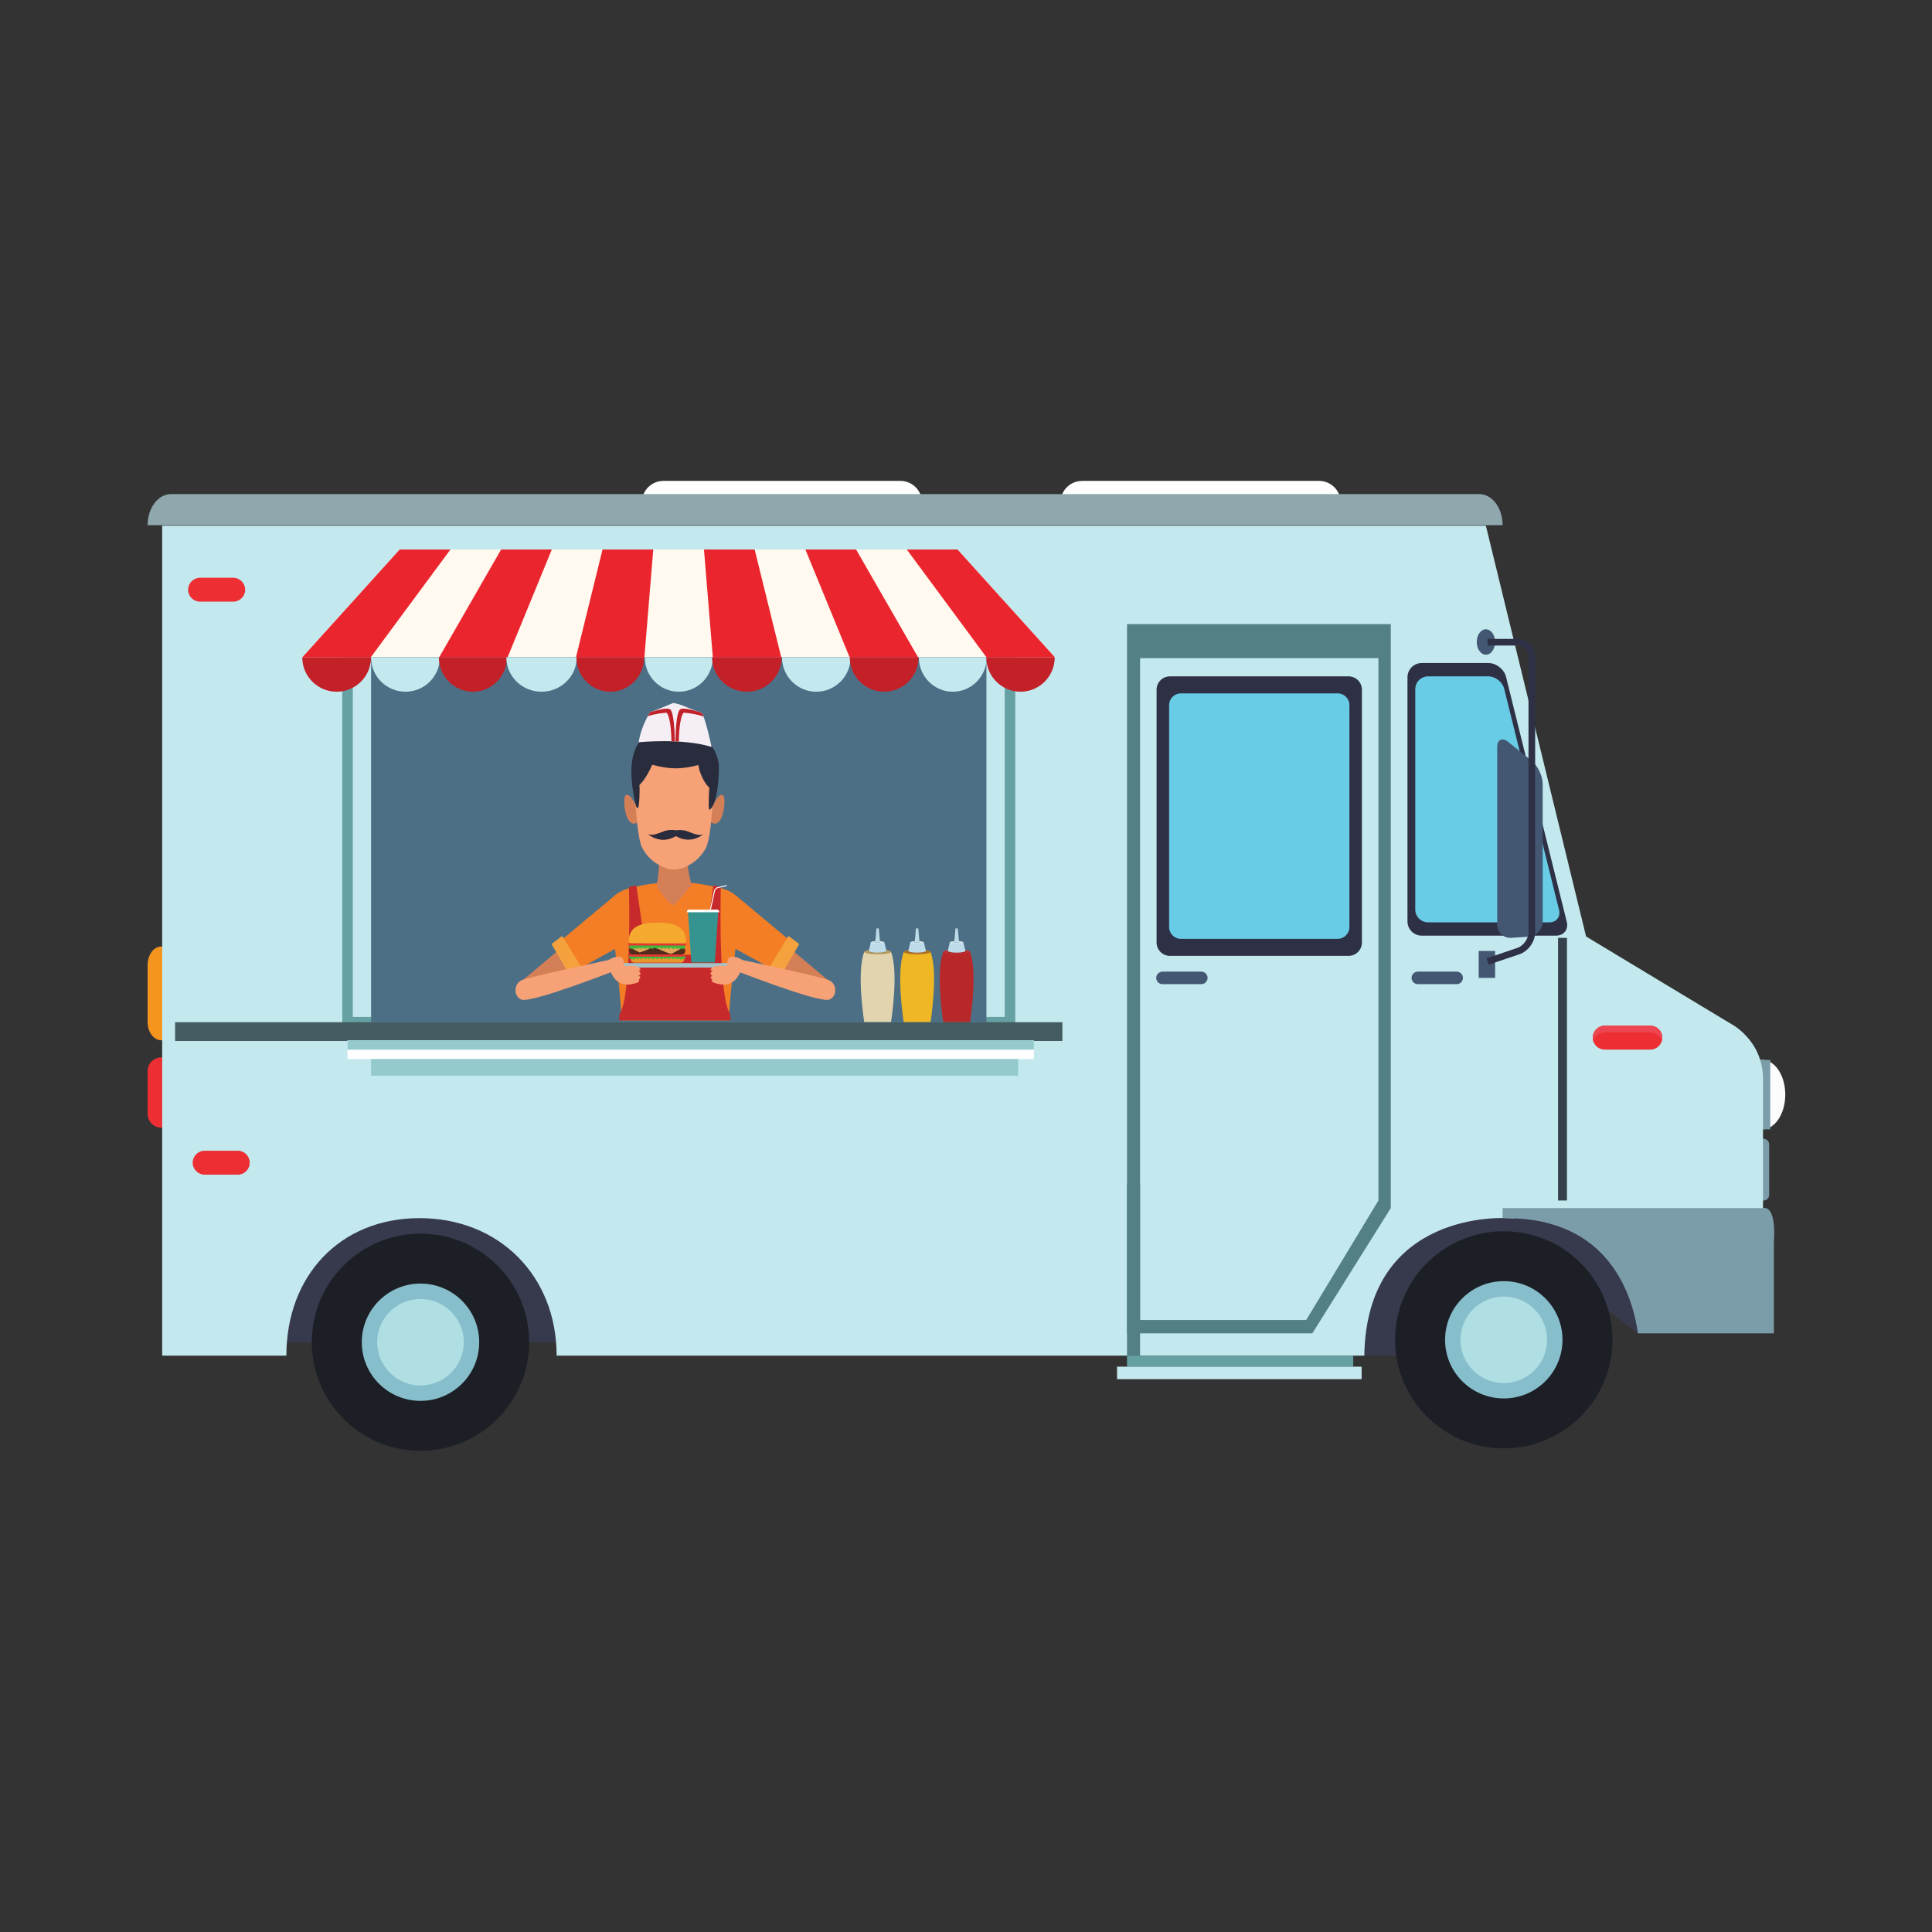 <svg xmlns="http://www.w3.org/2000/svg" xmlns:xlink="http://www.w3.org/1999/xlink" width="500" zoomAndPan="magnify" viewBox="0 0 375 375" height="500" preserveAspectRatio="xMidYMid meet" version="1.0"><rect x="0" y="0" width="375" height="375" fill="#333333" stroke="none"/><defs><clipPath id="id1"><path d="M 28.254 205 L 34 205 L 34 219 L 28.254 219 Z M 28.254 205 " clip-rule="nonzero"/></clipPath><clipPath id="id2"><path d="M 28.254 183 L 34 183 L 34 202 L 28.254 202 Z M 28.254 183 " clip-rule="nonzero"/></clipPath><clipPath id="id3"><path d="M 124 93.344 L 179 93.344 L 179 102 L 124 102 Z M 124 93.344 " clip-rule="nonzero"/></clipPath><clipPath id="id4"><path d="M 205 93.344 L 261 93.344 L 261 102 L 205 102 Z M 205 93.344 " clip-rule="nonzero"/></clipPath><clipPath id="id5"><path d="M 270 238 L 313 238 L 313 281.594 L 270 281.594 Z M 270 238 " clip-rule="nonzero"/></clipPath><clipPath id="id6"><path d="M 28.254 95 L 292 95 L 292 102 L 28.254 102 Z M 28.254 95 " clip-rule="nonzero"/></clipPath><clipPath id="id7"><path d="M 60 239 L 103 239 L 103 281.594 L 60 281.594 Z M 60 239 " clip-rule="nonzero"/></clipPath></defs><path fill="#37394c" d="M 317.926 258.797 L 322.121 234.488 L 260.219 234.488 L 264.812 263.129 L 274.699 263.129 L 307.859 251.137 L 317.926 258.797 " fill-opacity="1" fill-rule="nonzero"/><path fill="#37394c" d="M 112.762 260.523 L 50.863 260.523 L 50.863 234.488 L 112.762 234.488 L 112.762 260.523 " fill-opacity="1" fill-rule="nonzero"/><g clip-path="url(#id1)"><path fill="#ed2e32" d="M 33.984 216.215 C 33.984 217.684 32.789 218.879 31.316 218.879 C 29.844 218.879 28.652 217.684 28.652 216.215 L 28.652 207.898 C 28.652 206.426 29.844 205.238 31.316 205.238 C 32.789 205.238 33.984 206.426 33.984 207.898 L 33.984 216.215 " fill-opacity="1" fill-rule="nonzero"/></g><g clip-path="url(#id2)"><path fill="#f6951e" d="M 33.984 198.367 C 33.984 200.332 32.789 201.918 31.316 201.918 C 29.844 201.918 28.652 200.332 28.652 198.367 L 28.652 187.273 C 28.652 185.312 29.844 183.719 31.316 183.719 C 32.789 183.719 33.984 185.312 33.984 187.273 L 33.984 198.367 " fill-opacity="1" fill-rule="nonzero"/></g><g clip-path="url(#id3)"><path fill="#ffffff" d="M 178.953 97.527 C 178.953 99.84 177.082 101.711 174.766 101.711 L 128.77 101.711 C 126.461 101.711 124.582 99.84 124.582 97.527 C 124.582 95.219 126.461 93.344 128.77 93.344 L 174.766 93.344 C 177.082 93.344 178.953 95.219 178.953 97.527 " fill-opacity="1" fill-rule="nonzero"/></g><g clip-path="url(#id4)"><path fill="#ffffff" d="M 260.219 97.527 C 260.219 99.84 258.344 101.711 256.031 101.711 L 210.035 101.711 C 207.723 101.711 205.848 99.84 205.848 97.527 C 205.848 95.219 207.723 93.344 210.035 93.344 L 256.031 93.344 C 258.344 93.344 260.219 95.219 260.219 97.527 " fill-opacity="1" fill-rule="nonzero"/></g><path fill="#7b9daa" d="M 343.391 231.934 C 343.391 232.535 342.902 233.016 342.309 233.016 C 341.711 233.016 341.23 232.535 341.23 231.934 L 341.23 222.117 C 341.23 221.523 341.711 221.043 342.309 221.043 C 342.902 221.043 343.391 221.523 343.391 222.117 L 343.391 231.934 " fill-opacity="1" fill-rule="nonzero"/><path fill="#fcfcfd" d="M 346.52 212.465 C 346.52 216.188 344.516 219.207 342.039 219.207 C 339.562 219.207 337.555 216.188 337.555 212.465 C 337.555 208.742 339.562 205.723 342.039 205.723 C 344.516 205.723 346.52 208.742 346.52 212.465 " fill-opacity="1" fill-rule="nonzero"/><path fill="#7b9daa" d="M 343.605 219.207 L 340.473 219.207 L 340.473 205.723 L 343.605 205.723 L 343.605 219.207 " fill-opacity="1" fill-rule="nonzero"/><path fill="#c3e9ee" d="M 342.199 209.441 C 342.199 201.676 335.676 198.543 335.676 198.543 L 307.859 181.773 L 288.406 102.035 L 31.477 102.035 L 31.477 263.129 L 55.586 263.129 C 55.586 247.668 65.957 236.441 81.434 236.441 C 96.906 236.441 108.039 247.668 108.039 263.129 L 264.812 263.129 C 265.25 234.598 292.504 236.441 292.504 236.441 C 292.992 236.441 293.461 236.457 293.922 236.477 L 293.922 236.418 L 342.199 236.465 L 342.199 209.441 " fill-opacity="1" fill-rule="nonzero"/><path fill="#435672" d="M 290.199 124.609 C 290.199 125.973 289.402 127.082 288.414 127.082 C 287.434 127.082 286.637 125.973 286.637 124.609 C 286.637 123.25 287.434 122.145 288.414 122.145 C 289.402 122.145 290.199 123.25 290.199 124.609 " fill-opacity="1" fill-rule="nonzero"/><path fill="#7b9daa" d="M 344.312 240.996 L 344.312 258.797 L 317.926 258.797 C 316.852 251.262 312.227 236.523 292.504 236.441 C 292.504 236.441 292.203 236.422 291.656 236.418 L 291.656 234.488 L 342.199 234.488 C 342.199 234.488 344.801 233.555 344.312 240.996 " fill-opacity="1" fill-rule="nonzero"/><g clip-path="url(#id5)"><path fill="#1d1f26" d="M 312.977 260.055 C 312.977 271.691 303.535 281.125 291.883 281.125 C 280.23 281.125 270.785 271.691 270.785 260.055 C 270.785 248.418 280.23 238.984 291.883 238.984 C 303.535 238.984 312.977 248.418 312.977 260.055 " fill-opacity="1" fill-rule="nonzero"/></g><path fill="#87becc" d="M 303.277 260.055 C 303.277 266.34 298.176 271.438 291.883 271.438 C 285.59 271.438 280.488 266.34 280.488 260.055 C 280.488 253.766 285.59 248.672 291.883 248.672 C 298.176 248.672 303.277 253.766 303.277 260.055 " fill-opacity="1" fill-rule="nonzero"/><path fill="#b0dfe3" d="M 300.285 260.055 C 300.285 264.691 296.523 268.445 291.883 268.445 C 287.242 268.445 283.48 264.691 283.48 260.055 C 283.48 255.418 287.242 251.66 291.883 251.66 C 296.523 251.66 300.285 255.418 300.285 260.055 " fill-opacity="1" fill-rule="nonzero"/><path fill="#c3e9ee" d="M 67.453 198.41 L 196.039 198.41 L 196.039 127.59 L 67.453 127.59 Z M 67.453 198.41 " fill-opacity="1" fill-rule="nonzero"/><path fill="#65a0a3" d="M 196.039 198.41 L 196.039 197.387 L 68.477 197.387 L 68.477 128.613 L 195.016 128.613 L 195.016 198.41 L 196.039 198.41 L 196.039 197.387 L 196.039 198.41 L 197.062 198.41 L 197.062 126.566 L 66.43 126.566 L 66.43 199.434 L 197.062 199.434 L 197.062 198.41 L 196.039 198.41 " fill-opacity="1" fill-rule="nonzero"/><path fill="#4d6f86" d="M 72.027 198.41 L 191.465 198.41 L 191.465 127.527 L 72.027 127.527 Z M 72.027 198.41 " fill-opacity="1" fill-rule="nonzero"/><path fill="#2e3146" d="M 288.902 128.695 C 290.418 128.695 291.957 129.902 292.32 131.371 L 304.113 178.941 C 304.48 180.41 303.539 181.609 302.023 181.609 L 275.945 181.609 C 274.426 181.609 273.191 180.375 273.191 178.859 L 273.191 131.449 C 273.191 129.938 274.426 128.695 275.945 128.695 L 288.902 128.695 " fill-opacity="1" fill-rule="nonzero"/><path fill="#68cce7" d="M 288.883 131.281 C 290.25 131.281 291.637 132.367 291.965 133.691 L 302.609 176.617 C 302.938 177.945 302.09 179.031 300.723 179.031 L 277.191 179.031 C 275.82 179.031 274.703 177.91 274.703 176.547 L 274.703 133.762 C 274.703 132.398 275.82 131.281 277.191 131.281 L 288.883 131.281 " fill-opacity="1" fill-rule="nonzero"/><path fill="#ed2e32" d="M 322.652 201.406 C 322.652 202.688 321.613 203.727 320.328 203.727 L 311.477 203.727 C 310.191 203.727 309.152 202.688 309.152 201.406 C 309.152 200.129 310.191 199.086 311.477 199.086 L 320.328 199.086 C 321.613 199.086 322.652 200.129 322.652 201.406 " fill-opacity="1" fill-rule="nonzero"/><path fill="#ed4552" d="M 311.477 200.379 L 320.328 200.379 C 321.387 200.379 322.277 201.09 322.559 202.051 C 322.617 201.852 322.652 201.629 322.652 201.406 C 322.652 200.129 321.613 199.086 320.328 199.086 L 311.477 199.086 C 310.191 199.086 309.152 200.129 309.152 201.406 C 309.152 201.629 309.188 201.852 309.246 202.051 C 309.527 201.09 310.418 200.379 311.477 200.379 " fill-opacity="1" fill-rule="nonzero"/><path fill="#435672" d="M 290.199 189.809 L 287.016 189.809 L 287.016 184.578 L 290.199 184.578 L 290.199 189.809 " fill-opacity="1" fill-rule="nonzero"/><path fill="#435672" d="M 299.434 178.859 C 299.434 180.375 298.195 181.699 296.684 181.805 L 293.352 182.035 C 291.84 182.145 290.605 180.988 290.605 179.477 L 290.605 145.043 C 290.605 143.531 291.57 143.066 292.754 144.016 L 297.285 147.656 C 298.465 148.605 299.434 150.621 299.434 152.133 L 299.434 178.859 " fill-opacity="1" fill-rule="nonzero"/><path fill="#2e3146" d="M 288.949 187.238 L 288.531 186.016 L 294.508 183.992 C 295.688 183.594 296.68 182.211 296.68 180.969 L 296.68 127.402 C 296.68 126.242 295.734 125.301 294.574 125.301 L 288.742 125.301 L 288.742 124.008 L 294.574 124.008 C 296.445 124.008 297.973 125.527 297.973 127.402 L 297.973 180.969 C 297.973 182.77 296.637 184.637 294.926 185.219 L 288.949 187.238 " fill-opacity="1" fill-rule="nonzero"/><path fill="#36414c" d="M 302.414 233.016 L 304.145 233.016 L 304.145 182.043 L 302.414 182.043 Z M 302.414 233.016 " fill-opacity="1" fill-rule="nonzero"/><g clip-path="url(#id6)"><path fill="#8ea8ae" d="M 287.121 95.902 L 33.191 95.902 C 30.684 95.902 28.652 98.609 28.652 101.945 L 291.656 101.945 C 291.656 98.609 289.629 95.902 287.121 95.902 " fill-opacity="1" fill-rule="nonzero"/></g><path fill="#435672" d="M 283.953 189.809 C 283.953 190.48 283.406 191.023 282.738 191.023 L 275.199 191.023 C 274.531 191.023 273.984 190.48 273.984 189.809 C 273.984 189.141 274.531 188.594 275.199 188.594 L 282.738 188.594 C 283.406 188.594 283.953 189.141 283.953 189.809 " fill-opacity="1" fill-rule="nonzero"/><path fill="#538085" d="M 269.949 234.488 L 254.723 258.797 L 218.754 258.797 L 218.754 121.145 L 269.949 121.145 L 269.949 234.488 " fill-opacity="1" fill-rule="nonzero"/><path fill="#c3e9ee" d="M 221.289 256.207 L 253.535 256.207 L 267.551 233.016 L 267.551 127.746 L 221.289 127.746 L 221.289 256.207 " fill-opacity="1" fill-rule="nonzero"/><path fill="#435672" d="M 234.391 189.809 C 234.391 190.48 233.848 191.023 233.176 191.023 L 225.641 191.023 C 224.969 191.023 224.422 190.48 224.422 189.809 C 224.422 189.141 224.969 188.594 225.641 188.594 L 233.176 188.594 C 233.848 188.594 234.391 189.141 234.391 189.809 " fill-opacity="1" fill-rule="nonzero"/><path fill="#65a0a3" d="M 262.66 265.27 L 218.754 265.27 L 218.754 263.129 L 262.66 263.129 L 262.66 265.27 " fill-opacity="1" fill-rule="nonzero"/><path fill="#c3e9ee" d="M 264.293 267.695 L 216.816 267.695 L 216.816 265.27 L 264.293 265.27 L 264.293 267.695 " fill-opacity="1" fill-rule="nonzero"/><path fill="#445c61" d="M 206.211 202.051 L 33.984 202.051 L 33.984 198.41 L 206.211 198.41 L 206.211 202.051 " fill-opacity="1" fill-rule="nonzero"/><path fill="#ffffff" d="M 200.68 205.562 L 67.453 205.562 L 67.453 201.918 L 200.68 201.918 L 200.68 205.562 " fill-opacity="1" fill-rule="nonzero"/><path fill="#94cacc" d="M 200.68 201.918 L 67.453 201.918 L 67.453 203.742 L 200.68 203.742 L 200.68 201.918 " fill-opacity="1" fill-rule="nonzero"/><path fill="#94cacc" d="M 197.625 208.797 L 72.027 208.797 L 72.027 205.562 L 197.625 205.562 L 197.625 208.797 " fill-opacity="1" fill-rule="nonzero"/><path fill="#2e3146" d="M 264.348 182.945 C 264.348 184.375 263.188 185.535 261.754 185.535 L 227.086 185.535 C 225.652 185.535 224.492 184.375 224.492 182.945 L 224.492 133.871 C 224.492 132.441 225.652 131.281 227.086 131.281 L 261.754 131.281 C 263.188 131.281 264.348 132.441 264.348 133.871 L 264.348 182.945 " fill-opacity="1" fill-rule="nonzero"/><path fill="#68cce7" d="M 261.918 179.953 C 261.918 181.207 260.898 182.227 259.645 182.227 L 229.199 182.227 C 227.941 182.227 226.922 181.207 226.922 179.953 L 226.922 136.863 C 226.922 135.605 227.941 134.586 229.199 134.586 L 259.645 134.586 C 260.898 134.586 261.918 135.605 261.918 136.863 L 261.918 179.953 " fill-opacity="1" fill-rule="nonzero"/><path fill="#fff9ef" d="M 204.766 127.559 L 58.672 127.559 L 77.586 106.656 L 185.852 106.656 L 204.766 127.559 " fill-opacity="1" fill-rule="nonzero"/><path fill="#ea252e" d="M 71.953 127.594 L 58.672 127.594 L 77.586 106.656 L 87.43 106.656 L 71.953 127.594 " fill-opacity="1" fill-rule="nonzero"/><path fill="#ea252e" d="M 98.516 127.594 L 85.234 127.594 L 97.27 106.656 L 107.109 106.656 L 98.516 127.594 " fill-opacity="1" fill-rule="nonzero"/><path fill="#ea252e" d="M 125.074 127.594 L 111.797 127.594 L 116.953 106.656 L 126.797 106.656 L 125.074 127.594 " fill-opacity="1" fill-rule="nonzero"/><path fill="#ea252e" d="M 151.641 127.594 L 138.359 127.594 L 136.641 106.656 L 146.48 106.656 L 151.641 127.594 " fill-opacity="1" fill-rule="nonzero"/><path fill="#ea252e" d="M 178.203 127.594 L 164.918 127.594 L 156.324 106.656 L 166.164 106.656 L 178.203 127.594 " fill-opacity="1" fill-rule="nonzero"/><path fill="#ea252e" d="M 204.766 127.594 L 191.484 127.594 L 176.008 106.656 L 185.852 106.656 L 204.766 127.594 " fill-opacity="1" fill-rule="nonzero"/><path fill="#c32028" d="M 72.02 127.594 C 72.02 131.277 69.031 134.262 65.344 134.262 C 61.66 134.262 58.672 131.277 58.672 127.594 L 72.02 127.594 " fill-opacity="1" fill-rule="nonzero"/><path fill="#c3e9ee" d="M 85.383 127.594 C 85.383 131.277 82.395 134.262 78.703 134.262 C 75.012 134.262 72.02 131.277 72.02 127.594 L 85.383 127.594 " fill-opacity="1" fill-rule="nonzero"/><path fill="#c32028" d="M 98.395 127.594 C 98.395 131.277 95.438 134.262 91.789 134.262 C 88.145 134.262 85.184 131.277 85.184 127.594 L 98.395 127.594 " fill-opacity="1" fill-rule="nonzero"/><path fill="#c3e9ee" d="M 111.945 127.594 C 111.945 131.277 108.883 134.262 105.113 134.262 C 101.34 134.262 98.281 131.277 98.281 127.594 L 111.945 127.594 " fill-opacity="1" fill-rule="nonzero"/><path fill="#c32028" d="M 125.027 127.594 C 125.027 131.277 122.082 134.262 118.453 134.262 C 114.82 134.262 111.879 131.277 111.879 127.594 L 125.027 127.594 " fill-opacity="1" fill-rule="nonzero"/><path fill="#c3e9ee" d="M 138.363 127.594 C 138.363 131.277 135.406 134.262 131.758 134.262 C 128.113 134.262 125.16 131.277 125.16 127.594 L 138.363 127.594 " fill-opacity="1" fill-rule="nonzero"/><path fill="#c32028" d="M 151.723 127.594 C 151.723 131.277 148.699 134.262 144.969 134.262 C 141.242 134.262 138.215 131.277 138.215 127.594 L 151.723 127.594 " fill-opacity="1" fill-rule="nonzero"/><path fill="#c3e9ee" d="M 165.098 127.594 C 165.098 131.277 162.117 134.262 158.441 134.262 C 154.766 134.262 151.789 131.277 151.789 127.594 L 165.098 127.594 " fill-opacity="1" fill-rule="nonzero"/><path fill="#c32028" d="M 178.285 127.594 C 178.285 131.277 175.301 134.262 171.617 134.262 C 167.93 134.262 164.945 131.277 164.945 127.594 L 178.285 127.594 " fill-opacity="1" fill-rule="nonzero"/><path fill="#c3e9ee" d="M 191.52 127.594 C 191.52 131.277 188.57 134.262 184.934 134.262 C 181.301 134.262 178.352 131.277 178.352 127.594 L 191.52 127.594 " fill-opacity="1" fill-rule="nonzero"/><path fill="#c32028" d="M 204.719 127.594 C 204.719 131.277 201.75 134.262 198.078 134.262 C 194.414 134.262 191.441 131.277 191.441 127.594 L 204.719 127.594 " fill-opacity="1" fill-rule="nonzero"/><path fill="#ed2e32" d="M 47.582 114.465 C 47.582 115.746 46.543 116.781 45.262 116.781 L 38.836 116.781 C 37.555 116.781 36.512 115.746 36.512 114.465 C 36.512 113.184 37.555 112.145 38.836 112.145 L 45.262 112.145 C 46.543 112.145 47.582 113.184 47.582 114.465 " fill-opacity="1" fill-rule="nonzero"/><path fill="#ed2e32" d="M 48.473 225.68 C 48.473 226.957 47.434 228 46.148 228 L 39.723 228 C 38.441 228 37.402 226.957 37.402 225.68 C 37.402 224.398 38.441 223.359 39.723 223.359 L 46.148 223.359 C 47.434 223.359 48.473 224.398 48.473 225.68 " fill-opacity="1" fill-rule="nonzero"/><g clip-path="url(#id7)"><path fill="#1d1f26" d="M 102.711 260.523 C 102.711 272.16 93.266 281.594 81.617 281.594 C 69.965 281.594 60.52 272.16 60.52 260.523 C 60.52 248.887 69.965 239.453 81.617 239.453 C 93.266 239.453 102.711 248.887 102.711 260.523 " fill-opacity="1" fill-rule="nonzero"/></g><path fill="#87becc" d="M 93.012 260.523 C 93.012 266.812 87.91 271.906 81.617 271.906 C 75.324 271.906 70.223 266.812 70.223 260.523 C 70.223 254.238 75.324 249.141 81.617 249.141 C 87.91 249.141 93.012 254.238 93.012 260.523 " fill-opacity="1" fill-rule="nonzero"/><path fill="#b0dfe3" d="M 90.02 260.523 C 90.02 265.16 86.258 268.918 81.617 268.918 C 76.977 268.918 73.215 265.16 73.215 260.523 C 73.215 255.887 76.977 252.133 81.617 252.133 C 86.258 252.133 90.02 255.887 90.02 260.523 " fill-opacity="1" fill-rule="nonzero"/><path fill="#538085" d="M 221.289 263.129 L 218.754 263.129 L 218.754 229.836 L 221.289 229.836 L 221.289 263.129 " fill-opacity="1" fill-rule="nonzero"/><path fill="#d57f57" d="M 138.742 155.609 C 138.742 155.609 139.668 153.883 140.336 154.359 C 141.008 154.836 140.496 160.344 138.504 159.836 C 136.512 159.324 138.742 155.609 138.742 155.609 " fill-opacity="1" fill-rule="nonzero"/><path fill="#d57f57" d="M 123.043 155.609 C 123.043 155.609 122.117 153.883 121.445 154.359 C 120.773 154.836 121.285 160.344 123.273 159.836 C 125.273 159.324 123.043 155.609 123.043 155.609 " fill-opacity="1" fill-rule="nonzero"/><path fill="#f47e26" d="M 135.707 187.547 L 136.27 171.652 C 134.898 171.367 132.434 171.238 131.816 171.094 L 129.348 171.094 C 128.348 171.328 125.59 171.617 124.043 172.004 L 124.043 187.547 L 135.707 187.547 " fill-opacity="1" fill-rule="nonzero"/><path fill="#f47e26" d="M 141.43 198.059 C 141.895 190.156 143.77 175.848 143.77 175.848 C 143.789 172.66 138.227 172.039 138.227 172.039 C 137.598 171.871 136.723 171.723 135.844 171.586 C 135.844 171.586 133.539 181.895 131.777 184.887 L 131.062 185.27 L 130.352 184.887 C 128.586 181.895 126.285 171.586 126.285 171.586 C 125.406 171.723 124.531 171.871 123.902 172.039 C 123.902 172.039 118.336 172.66 118.359 175.848 C 118.359 175.848 120.234 190.156 120.699 198.059 L 141.43 198.059 " fill-opacity="1" fill-rule="nonzero"/><path fill="#d57f57" d="M 127.816 162.27 C 127.816 162.27 128.301 167.645 127.461 171.902 C 127.461 171.902 129.273 175.348 130.836 175.723 C 130.836 175.723 133.367 173.016 134.266 171.676 C 134.266 171.676 132.922 168.375 133.504 162.27 L 127.816 162.27 " fill-opacity="1" fill-rule="nonzero"/><path fill="#f7a176" d="M 138.695 146.496 L 122.98 146.496 C 122.98 146.496 123.148 161.586 124.645 164.543 C 126.129 167.477 129.207 168.801 130.836 168.758 C 132.496 168.801 135.547 167.477 137.031 164.543 C 138.527 161.586 138.695 146.496 138.695 146.496 " fill-opacity="1" fill-rule="nonzero"/><path fill="#282c3d" d="M 126.605 148.43 C 125.328 151.344 124.105 152.375 124.105 152.375 C 124.207 152.844 124.125 156.766 123.801 156.844 C 123.477 156.926 123.348 155.996 123.348 155.996 C 120.379 143.09 126.66 142.281 126.66 142.281 C 139.273 139.582 139.531 148.625 139.531 148.625 C 139.539 155.699 137.934 157.25 137.676 157.152 C 137.418 157.055 137.676 152.852 137.676 152.852 C 136.824 152.285 135.621 149.719 135.57 148.484 C 135.57 148.484 133.371 149.133 131.176 149.133 C 128.984 149.133 126.605 148.43 126.605 148.43 " fill-opacity="1" fill-rule="nonzero"/><path fill="#c82a2b" d="M 120.176 198.059 L 141.809 198.059 L 141.75 196.852 C 139.32 193.457 139.914 172.148 139.914 172.148 L 138.48 171.855 L 136.512 185.258 C 134.766 185.316 132.785 185.344 130.992 185.355 C 129.195 185.344 127.223 185.316 125.477 185.258 L 123.504 171.855 L 122.074 172.148 C 122.074 172.148 122.668 193.457 120.238 196.852 L 120.176 198.059 " fill-opacity="1" fill-rule="nonzero"/><path fill="#a2c3ca" d="M 143.285 187.371 C 143.285 187.613 143.094 187.805 142.859 187.805 L 119.898 187.805 C 119.656 187.805 119.465 187.613 119.465 187.371 C 119.465 187.133 119.656 186.941 119.898 186.941 L 142.859 186.941 C 143.094 186.941 143.285 187.133 143.285 187.371 " fill-opacity="1" fill-rule="nonzero"/><path fill="#d57f57" d="M 111.316 181.988 L 100.754 190.855 L 105.441 190.855 L 114.473 185.66 L 111.316 181.988 " fill-opacity="1" fill-rule="nonzero"/><path fill="#f47e26" d="M 119.465 173.715 L 108.68 182.715 L 110.863 188.891 L 119.465 184.137 L 119.465 173.715 " fill-opacity="1" fill-rule="nonzero"/><path fill="#f5a23e" d="M 109.129 181.66 L 113.055 188.113 L 110.793 189.711 L 107.047 183.242 L 109.129 181.66 " fill-opacity="1" fill-rule="nonzero"/><path fill="#f7a176" d="M 120.73 187.875 C 120.73 187.875 103.285 194.77 101.219 194.02 C 99.688 193.461 99.625 190.957 101.305 190.238 C 102.992 189.52 120.086 185.914 120.086 185.914 L 120.73 187.875 " fill-opacity="1" fill-rule="nonzero"/><path fill="#d57f57" d="M 150.863 181.988 L 161.426 190.855 L 156.738 190.855 L 147.703 185.66 L 150.863 181.988 " fill-opacity="1" fill-rule="nonzero"/><path fill="#f47e26" d="M 142.711 173.715 L 153.5 182.715 L 151.316 188.891 L 142.711 184.137 L 142.711 173.715 " fill-opacity="1" fill-rule="nonzero"/><path fill="#f5a23e" d="M 153.047 181.66 L 149.121 188.113 L 151.387 189.711 L 155.133 183.242 L 153.047 181.66 " fill-opacity="1" fill-rule="nonzero"/><path fill="#f7a176" d="M 141.449 187.875 C 141.449 187.875 158.895 194.77 160.957 194.02 C 162.492 193.461 162.555 190.957 160.871 190.238 C 159.188 189.52 142.09 185.914 142.09 185.914 L 141.449 187.875 " fill-opacity="1" fill-rule="nonzero"/><path fill="#f7a176" d="M 144.098 186.32 C 144.098 186.32 141.953 184.98 141.277 186.191 L 141 187.547 C 141 187.547 138.559 187.082 137.957 188.113 C 137.957 188.113 137.859 188.387 138.344 188.41 C 138.344 188.41 137.383 189.031 138.301 189.352 C 138.301 189.352 137.512 189.816 138.27 190.07 C 138.27 190.07 137.828 190.555 138.773 190.816 C 139.898 191.137 142.828 191.98 144.031 187.688 L 144.098 186.32 " fill-opacity="1" fill-rule="nonzero"/><path fill="#f7a176" d="M 118.141 186.32 C 118.141 186.32 120.285 184.98 120.957 186.191 L 121.238 187.547 C 121.238 187.547 123.68 187.082 124.285 188.113 C 124.285 188.113 124.379 188.387 123.895 188.41 C 123.895 188.41 124.855 189.031 123.938 189.352 C 123.938 189.352 124.723 189.816 123.973 190.07 C 123.973 190.07 124.406 190.555 123.465 190.816 C 122.34 191.137 119.41 191.98 118.203 187.688 L 118.141 186.32 " fill-opacity="1" fill-rule="nonzero"/><path fill="#4c211d" d="M 131.176 161.188 C 131.176 161.188 130.008 160.922 128.812 161.387 C 127.617 161.852 126.465 162.359 125.754 161.852 C 125.754 161.852 128.113 164.086 131.176 162.27 L 131.176 161.188 " fill-opacity="1" fill-rule="nonzero"/><path fill="#282c3d" d="M 136.578 161.852 C 135.867 162.359 134.715 161.852 133.52 161.387 C 132.383 160.945 131.27 161.164 131.168 161.184 C 131.062 161.164 129.953 160.945 128.812 161.387 C 127.617 161.852 126.465 162.359 125.754 161.852 C 125.754 161.852 128.109 164.078 131.168 162.277 C 134.227 164.078 136.578 161.852 136.578 161.852 " fill-opacity="1" fill-rule="nonzero"/><path fill="#f5eef4" d="M 123.969 144.07 C 123.969 144.07 132.516 143.207 138.117 144.988 C 138.117 144.988 136.762 138.555 136.086 138.324 C 133.066 137.301 132.473 136.754 130.684 136.445 C 130.684 136.445 127.816 137.621 126.168 138.297 C 126.168 138.297 124.473 140.781 123.969 144.07 " fill-opacity="1" fill-rule="nonzero"/><path fill="#c3212a" d="M 130.023 137.648 C 129.43 137.355 127.789 137.758 126.613 138.113 C 126.461 138.18 126.309 138.242 126.168 138.297 C 126.168 138.297 125.992 138.559 125.734 139.02 C 127.375 138.449 129.387 138.336 129.387 138.336 C 130.164 139.184 130.305 142.574 130.332 143.883 C 130.547 143.891 130.762 143.895 130.984 143.906 C 130.965 142.418 130.828 138.051 130.023 137.648 " fill-opacity="1" fill-rule="nonzero"/><path fill="#c3212a" d="M 136.547 139.094 C 136.379 138.66 136.219 138.371 136.086 138.324 C 135.887 138.258 135.699 138.191 135.52 138.129 C 134.344 137.77 132.668 137.348 132.062 137.648 C 131.254 138.051 131.121 142.426 131.102 143.914 C 131.32 143.922 131.535 143.934 131.75 143.945 C 131.773 142.684 131.91 139.195 132.699 138.336 C 132.699 138.336 134.875 138.457 136.547 139.094 " fill-opacity="1" fill-rule="nonzero"/><path fill="#b92828" d="M 188.281 198.383 C 188.391 197.699 189.777 188.605 188.277 184.742 L 185.684 184.773 L 183.09 184.754 C 181.59 188.617 182.977 197.699 183.082 198.383 L 188.281 198.383 " fill-opacity="1" fill-rule="nonzero"/><path fill="#c12c2f" d="M 183.086 184.773 C 183.086 185.039 184.254 185.25 185.684 185.25 C 187.113 185.25 188.277 185.039 188.277 184.773 C 188.277 184.508 187.113 184.289 185.684 184.289 C 184.254 184.289 183.086 184.508 183.086 184.773 " fill-opacity="1" fill-rule="nonzero"/><path fill="#992327" d="M 185.656 184.992 C 184.637 184.992 183.809 184.859 183.809 184.699 C 183.809 184.535 184.637 184.402 185.656 184.402 C 186.676 184.402 187.504 184.535 187.504 184.699 C 187.504 184.859 186.676 184.992 185.656 184.992 " fill-opacity="1" fill-rule="nonzero"/><path fill="#bddbe8" d="M 183.965 184.57 C 183.965 184.758 184.734 184.914 185.684 184.914 C 186.633 184.914 187.402 184.758 187.402 184.57 L 186.98 182.918 L 184.352 182.918 L 183.965 184.57 " fill-opacity="1" fill-rule="nonzero"/><path fill="#cfe3eb" d="M 184.352 182.918 C 184.352 183.062 184.941 183.18 185.668 183.18 C 186.395 183.18 186.98 183.062 186.98 182.918 C 186.98 182.77 186.395 182.656 185.668 182.656 C 184.941 182.656 184.352 182.77 184.352 182.918 " fill-opacity="1" fill-rule="nonzero"/><path fill="#78a0aa" d="M 185.172 182.867 C 185.172 182.945 185.387 183.004 185.656 183.004 C 185.922 183.004 186.141 182.945 186.141 182.867 C 186.141 182.793 185.922 182.73 185.656 182.73 C 185.387 182.73 185.172 182.793 185.172 182.867 " fill-opacity="1" fill-rule="nonzero"/><path fill="#bddbe8" d="M 185.227 182.809 C 185.227 182.895 185.43 182.965 185.684 182.965 C 185.934 182.965 186.141 182.895 186.141 182.809 L 185.914 180.293 L 185.449 180.293 L 185.227 182.809 " fill-opacity="1" fill-rule="nonzero"/><path fill="#cfe3eb" d="M 185.449 180.293 C 185.449 180.359 185.555 180.41 185.68 180.41 C 185.809 180.41 185.914 180.359 185.914 180.293 C 185.914 180.227 185.809 180.172 185.68 180.172 C 185.555 180.172 185.449 180.227 185.449 180.293 " fill-opacity="1" fill-rule="nonzero"/><path fill="#7aaab7" d="M 185.508 180.293 C 185.508 180.336 185.586 180.363 185.684 180.363 C 185.781 180.363 185.859 180.336 185.859 180.293 C 185.859 180.25 185.781 180.219 185.684 180.219 C 185.586 180.219 185.508 180.25 185.508 180.293 " fill-opacity="1" fill-rule="nonzero"/><path fill="#f0b724" d="M 180.613 198.383 C 180.723 197.699 182.109 188.605 180.609 184.742 L 178.016 184.773 L 175.422 184.754 C 173.922 188.617 175.309 197.699 175.414 198.383 L 180.613 198.383 " fill-opacity="1" fill-rule="nonzero"/><path fill="#b07324" d="M 175.422 184.773 C 175.422 185.039 176.582 185.25 178.016 185.25 C 179.445 185.25 180.609 185.039 180.609 184.773 C 180.609 184.508 179.445 184.289 178.016 184.289 C 176.582 184.289 175.422 184.508 175.422 184.773 " fill-opacity="1" fill-rule="nonzero"/><path fill="#9b5e24" d="M 177.988 184.992 C 176.969 184.992 176.141 184.859 176.141 184.699 C 176.141 184.535 176.969 184.402 177.988 184.402 C 179.008 184.402 179.836 184.535 179.836 184.699 C 179.836 184.859 179.008 184.992 177.988 184.992 " fill-opacity="1" fill-rule="nonzero"/><path fill="#bddbe8" d="M 176.297 184.57 C 176.297 184.758 177.066 184.914 178.016 184.914 C 178.965 184.914 179.734 184.758 179.734 184.57 L 179.316 182.918 L 176.684 182.918 L 176.297 184.57 " fill-opacity="1" fill-rule="nonzero"/><path fill="#cfe3eb" d="M 176.684 182.918 C 176.684 183.062 177.273 183.18 178 183.18 C 178.727 183.18 179.316 183.062 179.316 182.918 C 179.316 182.77 178.727 182.656 178 182.656 C 177.273 182.656 176.684 182.77 176.684 182.918 " fill-opacity="1" fill-rule="nonzero"/><path fill="#78a0aa" d="M 177.504 182.867 C 177.504 182.945 177.719 183.004 177.988 183.004 C 178.254 183.004 178.473 182.945 178.473 182.867 C 178.473 182.793 178.254 182.73 177.988 182.73 C 177.719 182.73 177.504 182.793 177.504 182.867 " fill-opacity="1" fill-rule="nonzero"/><path fill="#bddbe8" d="M 177.559 182.809 C 177.559 182.895 177.762 182.965 178.016 182.965 C 178.266 182.965 178.473 182.895 178.473 182.809 L 178.246 180.293 L 177.781 180.293 L 177.559 182.809 " fill-opacity="1" fill-rule="nonzero"/><path fill="#cfe3eb" d="M 177.781 180.293 C 177.781 180.359 177.887 180.41 178.012 180.41 C 178.141 180.41 178.246 180.359 178.246 180.293 C 178.246 180.227 178.141 180.172 178.012 180.172 C 177.887 180.172 177.781 180.227 177.781 180.293 " fill-opacity="1" fill-rule="nonzero"/><path fill="#7aaab7" d="M 177.84 180.293 C 177.84 180.336 177.918 180.363 178.016 180.363 C 178.113 180.363 178.191 180.336 178.191 180.293 C 178.191 180.25 178.113 180.219 178.016 180.219 C 177.918 180.219 177.84 180.25 177.84 180.293 " fill-opacity="1" fill-rule="nonzero"/><path fill="#e2d4ae" d="M 172.945 198.383 C 173.055 197.699 174.441 188.605 172.941 184.742 L 170.348 184.773 L 167.754 184.754 C 166.254 188.617 167.641 197.699 167.75 198.383 L 172.945 198.383 " fill-opacity="1" fill-rule="nonzero"/><path fill="#b99e64" d="M 167.754 184.773 C 167.754 185.039 168.914 185.25 170.348 185.25 C 171.777 185.25 172.941 185.039 172.941 184.773 C 172.941 184.508 171.777 184.289 170.348 184.289 C 168.914 184.289 167.754 184.508 167.754 184.773 " fill-opacity="1" fill-rule="nonzero"/><path fill="#a0824b" d="M 170.32 184.992 C 169.301 184.992 168.473 184.859 168.473 184.699 C 168.473 184.535 169.301 184.402 170.32 184.402 C 171.34 184.402 172.168 184.535 172.168 184.699 C 172.168 184.859 171.34 184.992 170.32 184.992 " fill-opacity="1" fill-rule="nonzero"/><path fill="#bddbe8" d="M 168.629 184.57 C 168.629 184.758 169.398 184.914 170.348 184.914 C 171.297 184.914 172.066 184.758 172.066 184.57 L 171.648 182.918 L 169.016 182.918 L 168.629 184.57 " fill-opacity="1" fill-rule="nonzero"/><path fill="#cfe3eb" d="M 169.016 182.918 C 169.016 183.062 169.605 183.18 170.332 183.18 C 171.059 183.18 171.648 183.062 171.648 182.918 C 171.648 182.77 171.059 182.656 170.332 182.656 C 169.605 182.656 169.016 182.77 169.016 182.918 " fill-opacity="1" fill-rule="nonzero"/><path fill="#78a0aa" d="M 169.836 182.867 C 169.836 182.945 170.051 183.004 170.32 183.004 C 170.586 183.004 170.805 182.945 170.805 182.867 C 170.805 182.793 170.586 182.73 170.32 182.73 C 170.051 182.73 169.836 182.793 169.836 182.867 " fill-opacity="1" fill-rule="nonzero"/><path fill="#bddbe8" d="M 169.891 182.809 C 169.891 182.895 170.094 182.965 170.348 182.965 C 170.598 182.965 170.805 182.895 170.805 182.809 L 170.578 180.293 L 170.113 180.293 L 169.891 182.809 " fill-opacity="1" fill-rule="nonzero"/><path fill="#cfe3eb" d="M 170.113 180.293 C 170.113 180.359 170.219 180.41 170.344 180.41 C 170.473 180.41 170.578 180.359 170.578 180.293 C 170.578 180.227 170.473 180.172 170.344 180.172 C 170.219 180.172 170.113 180.227 170.113 180.293 " fill-opacity="1" fill-rule="nonzero"/><path fill="#7aaab7" d="M 170.172 180.293 C 170.172 180.336 170.25 180.363 170.348 180.363 C 170.445 180.363 170.523 180.336 170.523 180.293 C 170.523 180.25 170.445 180.219 170.348 180.219 C 170.25 180.219 170.172 180.25 170.172 180.293 " fill-opacity="1" fill-rule="nonzero"/><path fill="#e79730" d="M 122.422 186.141 C 122.422 186.531 122.734 186.852 123.117 186.852 L 132.145 186.852 C 132.527 186.852 132.836 186.531 132.836 186.141 L 132.836 185.812 L 122.422 185.812 L 122.422 186.141 " fill-opacity="1" fill-rule="nonzero"/><path fill="#3fb93c" d="M 132.922 185.527 L 132.695 185.422 L 122.535 185.383 L 122.246 185.461 C 122.246 185.461 122.055 185.742 122.074 186.027 L 122.414 185.922 C 122.414 185.922 122.387 186.102 122.414 186.242 C 122.414 186.242 122.785 186.027 122.934 186.039 L 122.84 186.332 C 122.84 186.332 123.387 186.012 123.602 186 L 123.602 186.242 C 123.602 186.242 124.105 185.949 124.332 185.93 L 124.332 186.254 C 124.332 186.254 124.816 185.91 125.094 185.93 L 125.164 186.23 C 125.164 186.23 125.547 186.012 125.789 185.93 L 125.867 186.219 C 125.867 186.219 126.199 185.977 126.398 185.93 L 126.59 186.254 C 126.59 186.254 126.938 185.977 127.098 185.93 L 127.562 186.18 L 128.027 185.93 C 128.191 185.977 128.535 186.254 128.535 186.254 L 128.723 185.93 C 128.922 185.977 129.254 186.219 129.254 186.219 L 129.336 185.93 C 129.574 186.012 129.965 186.23 129.965 186.23 L 130.031 185.93 C 130.312 185.91 130.789 186.254 130.789 186.254 L 130.789 185.93 C 131.016 185.949 131.527 186.242 131.527 186.242 L 131.527 186 C 131.738 186.012 132.285 186.332 132.285 186.332 L 132.191 186.039 C 132.336 186.027 132.711 186.242 132.711 186.242 C 132.738 186.102 132.711 185.922 132.711 185.922 L 133.055 186.027 C 133.074 185.742 132.922 185.527 132.922 185.527 " fill-opacity="1" fill-rule="nonzero"/><path fill="#502c1c" d="M 133.004 184.656 C 133.004 185.023 132.59 185.312 132.078 185.312 L 123.047 185.312 C 122.535 185.312 122.125 185.023 122.125 184.656 L 122.125 184.496 C 122.125 184.133 122.535 183.84 123.047 183.84 L 132.078 183.84 C 132.59 183.84 133.004 184.133 133.004 184.496 L 133.004 184.656 " fill-opacity="1" fill-rule="nonzero"/><path fill="#e3a659" d="M 122.27 183.836 C 122.27 183.836 123.402 184.531 124.152 184.871 C 124.152 184.871 125.23 184.605 127.383 183.527 C 127.383 183.527 123.02 182.629 122.27 183.836 " fill-opacity="1" fill-rule="nonzero"/><path fill="#e3a659" d="M 132.145 184.133 C 132.145 184.133 131.012 184.824 130.262 185.168 C 130.262 185.168 129.188 184.902 127.031 183.824 C 127.031 183.824 131.395 182.926 132.145 184.133 " fill-opacity="1" fill-rule="nonzero"/><path fill="#3fb93c" d="M 132.922 183.527 L 132.711 183.094 L 122.414 183.094 L 122.199 183.527 C 122.199 183.527 122.055 183.75 122.074 184.027 L 122.414 183.93 C 122.414 183.93 122.387 184.105 122.414 184.246 C 122.414 184.246 122.785 184.027 122.934 184.043 L 122.84 184.336 C 122.84 184.336 123.387 184.016 123.602 184.004 L 123.602 184.246 C 123.602 184.246 124.105 183.953 124.332 183.93 L 124.332 184.262 C 124.332 184.262 124.816 183.914 125.094 183.93 L 125.164 184.234 C 125.164 184.234 125.547 184.016 125.789 183.93 L 125.867 184.219 C 125.867 184.219 126.199 183.977 126.398 183.93 L 126.59 184.262 C 126.59 184.262 126.938 183.977 127.098 183.93 L 127.562 184.18 L 128.027 183.93 C 128.191 183.977 128.535 184.262 128.535 184.262 L 128.723 183.93 C 128.922 183.977 129.254 184.219 129.254 184.219 L 129.336 183.93 C 129.574 184.016 129.965 184.234 129.965 184.234 L 130.031 183.93 C 130.312 183.914 130.789 184.262 130.789 184.262 L 130.789 183.93 C 131.016 183.953 131.527 184.246 131.527 184.246 L 131.527 184.004 C 131.738 184.016 132.285 184.336 132.285 184.336 L 132.191 184.043 C 132.336 184.027 132.711 184.246 132.711 184.246 C 132.738 184.105 132.711 183.93 132.711 183.93 L 133.055 184.027 C 133.074 183.75 132.922 183.527 132.922 183.527 " fill-opacity="1" fill-rule="nonzero"/><path fill="#e83432" d="M 133.191 183.312 C 133.191 183.434 133.055 183.527 132.891 183.527 L 122.27 183.527 C 122.102 183.527 121.965 183.434 121.965 183.312 C 121.965 183.191 122.102 183.094 122.27 183.094 L 132.891 183.094 C 133.055 183.094 133.191 183.191 133.191 183.312 " fill-opacity="1" fill-rule="nonzero"/><path fill="#e83432" d="M 132.91 185.461 C 132.91 185.582 132.781 185.68 132.621 185.68 L 122.539 185.68 C 122.375 185.68 122.246 185.582 122.246 185.461 C 122.246 185.344 122.375 185.246 122.539 185.246 L 132.621 185.246 C 132.781 185.246 132.91 185.344 132.91 185.461 " fill-opacity="1" fill-rule="nonzero"/><path fill="#f5aa2f" d="M 133.16 182.801 C 133.16 179.727 130.707 179.086 127.633 179.086 C 124.551 179.086 122.012 179.727 122.012 182.801 L 122.199 183.094 L 132.922 183.094 L 133.16 182.801 " fill-opacity="1" fill-rule="nonzero"/><path fill="#ffffff" d="M 137.438 179.086 L 138.77 172.945 C 138.824 172.699 139.082 172.438 139.328 172.379 L 141.062 171.973 L 141.023 171.789 L 139.285 172.199 C 138.965 172.273 138.656 172.586 138.586 172.906 L 137.258 179.047 L 137.438 179.086 " fill-opacity="1" fill-rule="nonzero"/><path fill="#359490" d="M 134.184 186.809 L 138.75 186.809 L 139.406 176.996 L 133.531 176.996 L 134.184 186.809 " fill-opacity="1" fill-rule="nonzero"/><path fill="#ffffff" d="M 133.348 177.07 L 133.332 176.969 C 133.332 176.738 133.516 176.551 133.746 176.551 L 139.195 176.551 C 139.422 176.551 139.605 176.738 139.605 176.969 L 139.594 177.07 L 133.348 177.07 " fill-opacity="1" fill-rule="nonzero"/></svg>